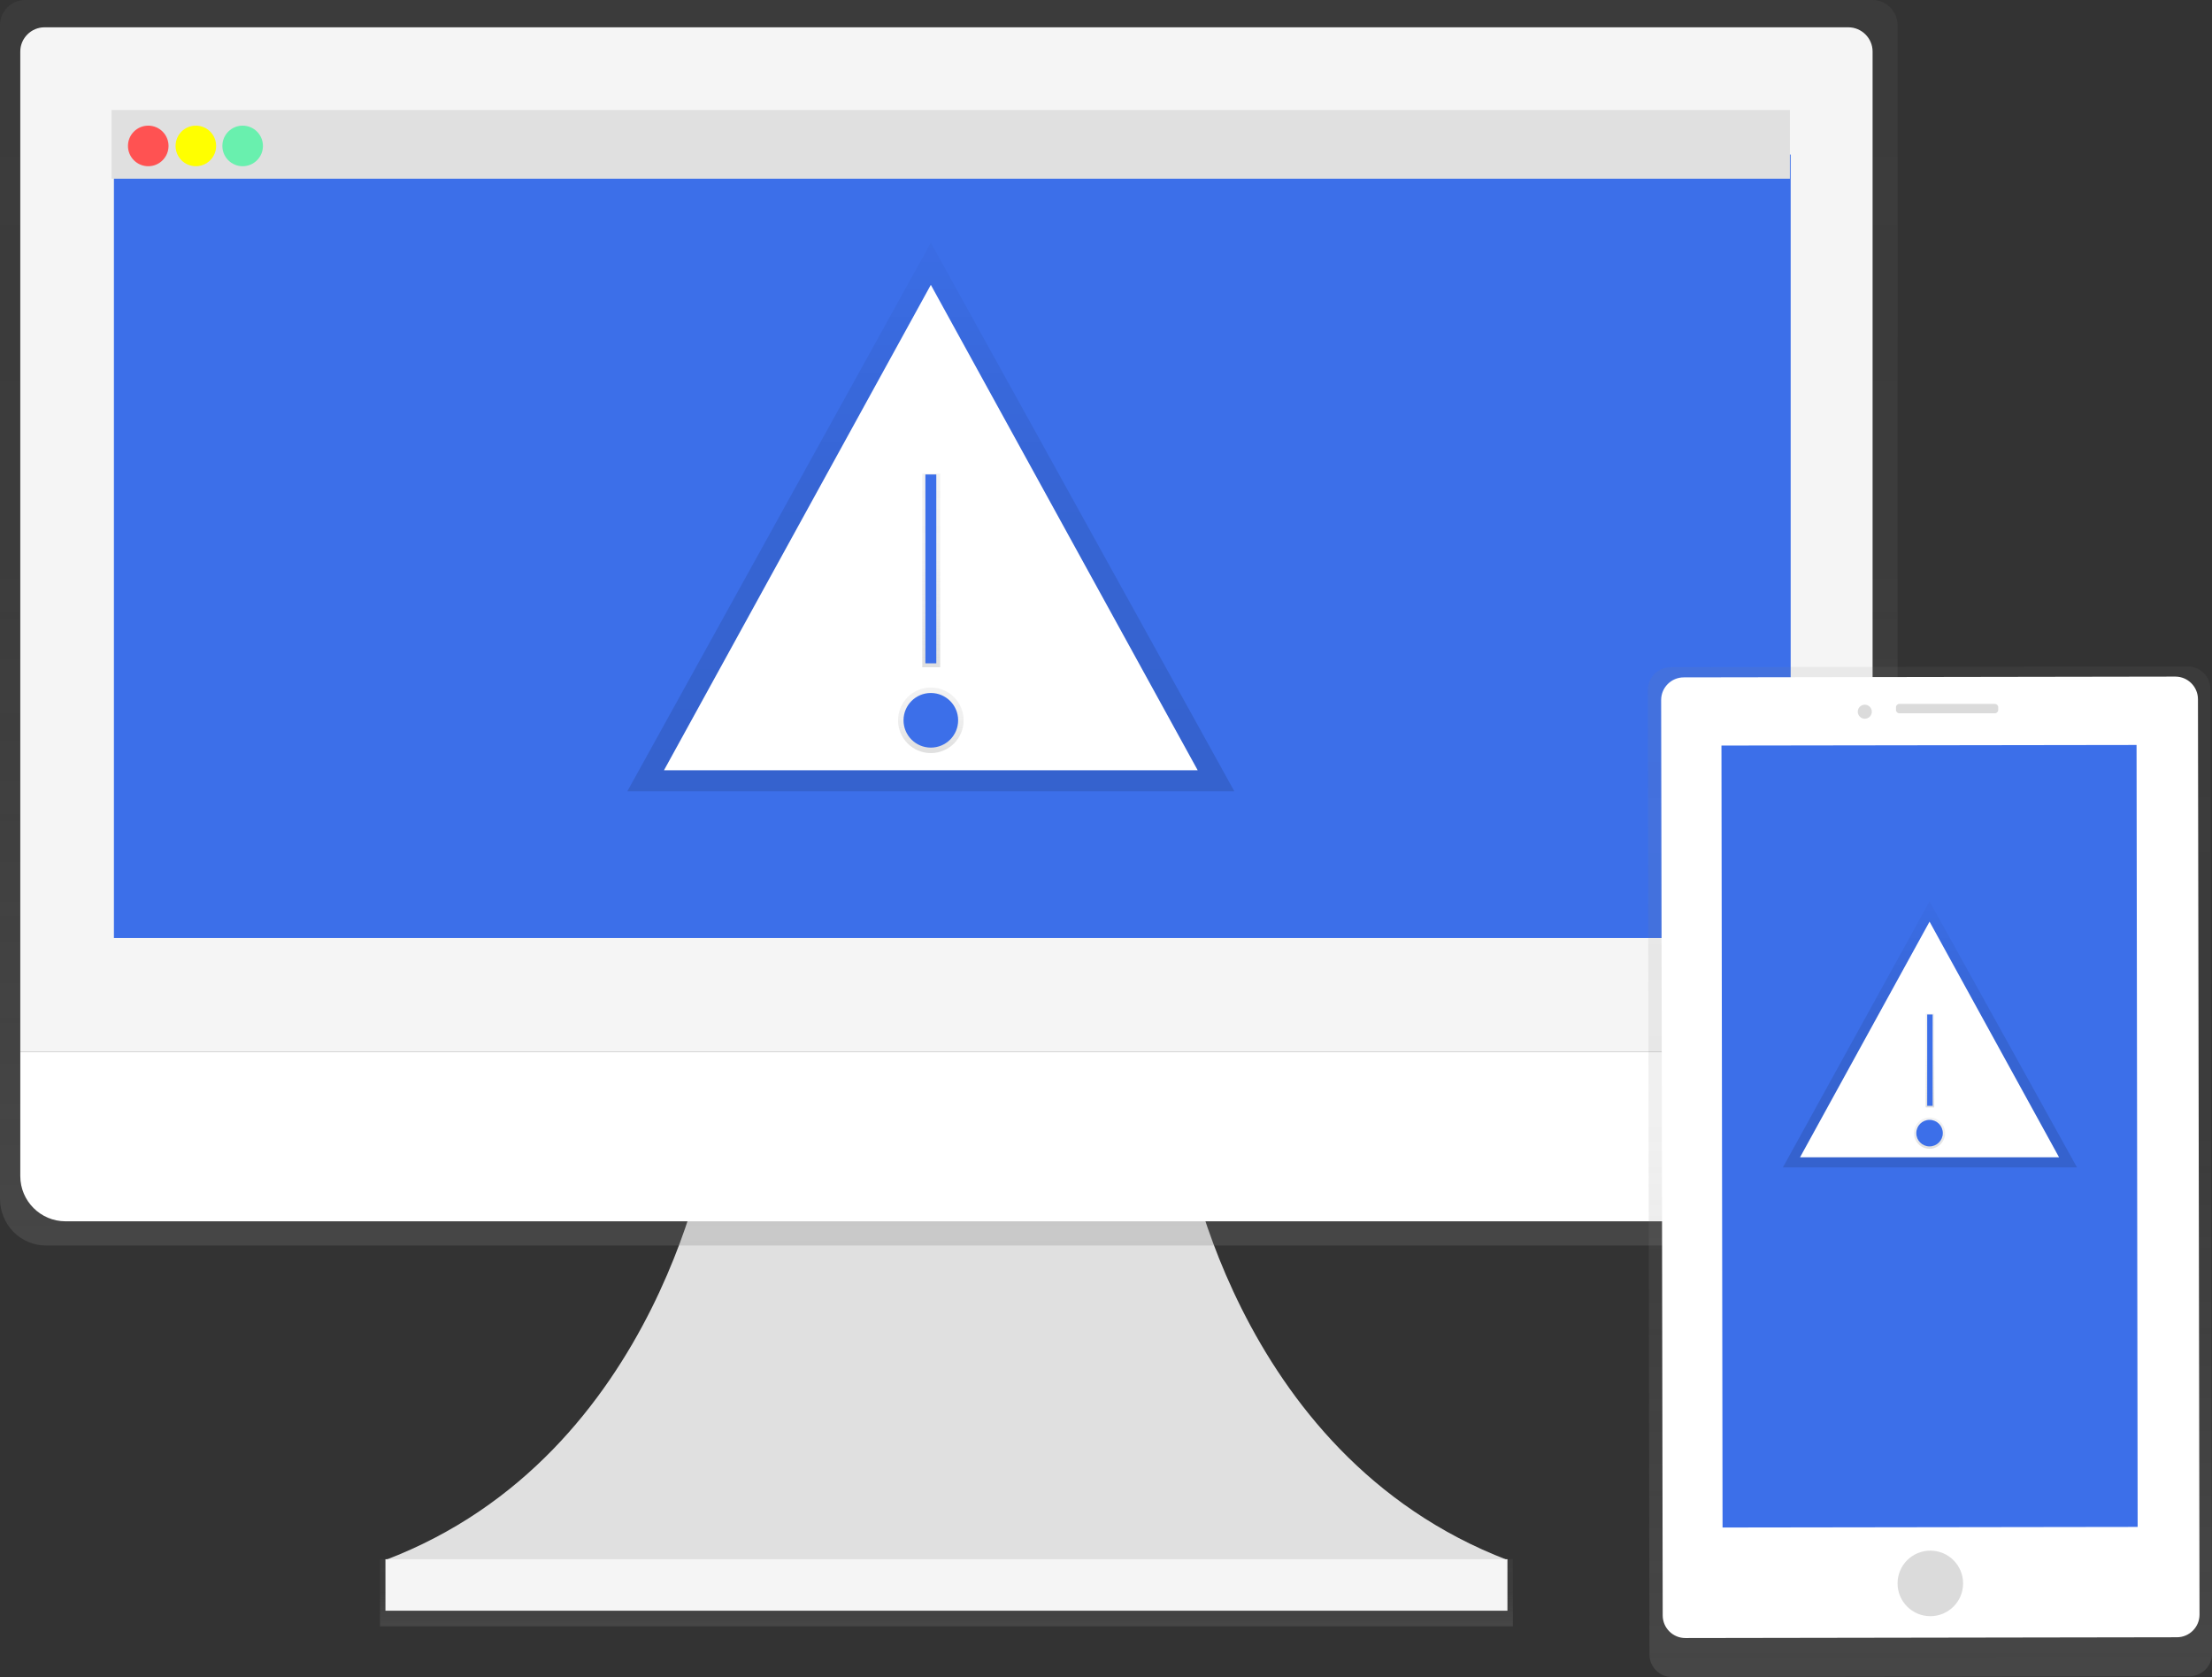 <?xml version="1.0" encoding="utf-8"?>
<!-- Generator: Adobe Illustrator 23.0.2, SVG Export Plug-In . SVG Version: 6.00 Build 0)  -->
<svg version="1.1" id="Layer_1" xmlns="http://www.w3.org/2000/svg" xmlns:xlink="http://www.w3.org/1999/xlink" x="0px" y="0px"
	 viewBox="0 0 283.5 214.9" style="enable-background:new 0 0 283.5 214.9;" xml:space="preserve">
<rect x="0" y="0" width="283.5" height="214.9" fill="#333333" stroke="none"/>
<style type="text/css">
	.st0{fill:#E0E0E0;}
	.st1{fill:url(#SVGID_1_);}
	.st2{fill:#F5F5F5;}
	.st3{fill:url(#SVGID_2_);}
	.st4{fill:#FFFFFF;}
	.st5{fill:#3C6FE9;}
	.st6{fill:#FF5252;}
	.st7{fill:#FFFF00;}
	.st8{fill:#69F0AE;}
	.st9{fill:url(#SVGID_3_);}
	.st10{fill:url(#SVGID_4_);}
	.st11{fill:url(#SVGID_5_);}
	.st12{fill:url(#SVGID_6_);}
	.st13{fill:#DBDBDB;}
	.st14{fill:url(#SVGID_7_);}
	.st15{fill:url(#SVGID_8_);}
	.st16{fill:url(#SVGID_9_);}
</style>
<title>alert</title>
<path class="st0" d="M151.7,145.7c0,0,6,40.6,41.5,54.2H49.4c35.5-13.5,41.5-54.2,41.5-54.2H151.7z"/>
<linearGradient id="SVGID_1_" gradientUnits="userSpaceOnUse" x1="121.279" y1="-523.122" x2="121.279" y2="-514.54" gradientTransform="matrix(1 0 0 -1 0 -314.697)">
	<stop  offset="0" style="stop-color:#808080;stop-opacity:0.25"/>
	<stop  offset="0.54" style="stop-color:#808080;stop-opacity:0.12"/>
	<stop  offset="1" style="stop-color:#808080;stop-opacity:0.1"/>
</linearGradient>
<rect x="48.7" y="199.8" class="st1" width="145.2" height="8.6"/>
<rect x="49.4" y="199.8" class="st2" width="143.8" height="6.6"/>
<linearGradient id="SVGID_2_" gradientUnits="userSpaceOnUse" x1="229.798" y1="-551.491" x2="229.798" y2="-391.847" gradientTransform="matrix(1 0 0 -1 -108.19 -391.847)">
	<stop  offset="0" style="stop-color:#808080;stop-opacity:0.25"/>
	<stop  offset="0.54" style="stop-color:#808080;stop-opacity:0.12"/>
	<stop  offset="1" style="stop-color:#808080;stop-opacity:0.1"/>
</linearGradient>
<path class="st3" d="M240,0H3.2C1.4,0,0,1.5,0,3.2v150.4c0,3.3,2.6,6,5.9,6c0,0,0,0,0,0h231.4c3.3,0,5.9-2.7,5.9-6c0,0,0,0,0,0V3.2
	C243.2,1.5,241.8,0,240,0z"/>
<path class="st2" d="M240,134.8H2.6V6.6c0-1.7,1.4-3.1,3.1-3.1c0,0,0,0,0,0h231.2c1.7,0,3.1,1.4,3.1,3.1V134.8z"/>
<path class="st4" d="M234.3,156.5H8.4c-3.2,0-5.8-2.6-5.8-5.8v-15.9H240v15.9C240,153.9,237.5,156.5,234.3,156.5
	C234.3,156.5,234.3,156.5,234.3,156.5z"/>
<rect x="14.6" y="19.8" class="st5" width="214.9" height="100.4"/>
<rect x="14.3" y="14.1" class="st0" width="215.1" height="8.8"/>
<circle class="st6" cx="19" cy="18.7" r="2.6"/>
<circle class="st7" cx="25.1" cy="18.7" r="2.6"/>
<circle class="st8" cx="31.1" cy="18.7" r="2.6"/>
<linearGradient id="SVGID_3_" gradientUnits="userSpaceOnUse" x1="119.307" y1="-416.146" x2="119.307" y2="-345.77" gradientTransform="matrix(1 0 0 -1 0 -314.697)">
	<stop  offset="0" style="stop-color:#000000;stop-opacity:0.12"/>
	<stop  offset="0.55" style="stop-color:#000000;stop-opacity:9.000000e-02"/>
	<stop  offset="1" style="stop-color:#000000;stop-opacity:2.000000e-02"/>
</linearGradient>
<polygon class="st9" points="119.3,31.1 80.4,101.4 158.2,101.4 "/>
<polygon class="st4" points="119.3,36.5 85.1,98.7 153.5,98.7 "/>
<linearGradient id="SVGID_4_" gradientUnits="userSpaceOnUse" x1="119.307" y1="-411.129" x2="119.307" y2="-402.772" gradientTransform="matrix(1 0 0 -1 0 -314.697)">
	<stop  offset="0" style="stop-color:#808080;stop-opacity:0.25"/>
	<stop  offset="0.54" style="stop-color:#808080;stop-opacity:0.12"/>
	<stop  offset="1" style="stop-color:#808080;stop-opacity:0.1"/>
</linearGradient>
<circle class="st10" cx="119.3" cy="92.3" r="4.2"/>
<circle class="st5" cx="119.3" cy="92.3" r="3.5"/>
<linearGradient id="SVGID_5_" gradientUnits="userSpaceOnUse" x1="119.307" y1="-400.178" x2="119.307" y2="-375.396" gradientTransform="matrix(1 0 0 -1 0 -314.697)">
	<stop  offset="0" style="stop-color:#808080;stop-opacity:0.25"/>
	<stop  offset="0.54" style="stop-color:#808080;stop-opacity:0.12"/>
	<stop  offset="1" style="stop-color:#808080;stop-opacity:0.1"/>
</linearGradient>
<rect x="118.2" y="60.7" class="st11" width="2.3" height="24.8"/>
<rect x="118.6" y="60.8" class="st5" width="1.4" height="24.2"/>
<linearGradient id="SVGID_6_" gradientUnits="userSpaceOnUse" x1="354.897" y1="-594.128" x2="354.897" y2="-468.067" gradientTransform="matrix(1 -1.396263e-03 -1.438151e-03 -1.03 -108.321 -395.74)">
	<stop  offset="1.000000e-02" style="stop-color:#808080;stop-opacity:0.25"/>
	<stop  offset="0.54" style="stop-color:#808080;stop-opacity:0.12"/>
	<stop  offset="1" style="stop-color:#808080;stop-opacity:0.1"/>
</linearGradient>
<path class="st12" d="M214.1,85.5l66.3-0.1c1.6,0,2.9,1.3,2.9,2.9l0.2,123.6c0,1.6-1.3,2.9-2.9,2.9l-66.3,0.1
	c-1.6,0-2.9-1.3-2.9-2.9l-0.2-123.6C211.2,86.8,212.5,85.5,214.1,85.5z"/>
<path class="st4" d="M215.8,86.8l63-0.1c1.6,0,2.9,1.3,2.9,2.9l0.2,117.3c0,1.6-1.3,2.9-2.9,2.9l-63,0.1c-1.6,0-2.9-1.3-2.9-2.9
	l-0.2-117.3C212.9,88.1,214.2,86.8,215.8,86.8z"/>
<rect x="220.7" y="95.5" transform="matrix(1 -1.396262e-03 1.396262e-03 1 -0.203 0.345)" class="st5" width="53.2" height="100.2"/>
<circle class="st13" cx="247.4" cy="202.9" r="4.2"/>
<circle class="st13" cx="239" cy="91.2" r="0.9"/>
<path class="st13" d="M243.4,90.2l12.3,0c0.2,0,0.4,0.2,0.4,0.4l0,0.4c0,0.2-0.2,0.4-0.4,0.4l-12.3,0c-0.2,0-0.4-0.2-0.4-0.4l0-0.4
	C243,90.4,243.2,90.2,243.4,90.2z"/>
<linearGradient id="SVGID_7_" gradientUnits="userSpaceOnUse" x1="247.33" y1="-464.344" x2="247.33" y2="-430.208" gradientTransform="matrix(1 0 0 -1 0 -314.697)">
	<stop  offset="0" style="stop-color:#000000;stop-opacity:0.12"/>
	<stop  offset="0.55" style="stop-color:#000000;stop-opacity:9.000000e-02"/>
	<stop  offset="1" style="stop-color:#000000;stop-opacity:2.000000e-02"/>
</linearGradient>
<polygon class="st14" points="247.3,115.5 228.5,149.6 266.2,149.6 "/>
<polygon class="st4" points="247.3,118.1 230.7,148.3 263.9,148.3 "/>
<linearGradient id="SVGID_8_" gradientUnits="userSpaceOnUse" x1="247.33" y1="-461.909" x2="247.33" y2="-457.858" gradientTransform="matrix(1 0 0 -1 0 -314.697)">
	<stop  offset="0" style="stop-color:#808080;stop-opacity:0.25"/>
	<stop  offset="0.54" style="stop-color:#808080;stop-opacity:0.12"/>
	<stop  offset="1" style="stop-color:#808080;stop-opacity:0.1"/>
</linearGradient>
<circle class="st15" cx="247.3" cy="145.2" r="2"/>
<circle class="st5" cx="247.3" cy="145.2" r="1.7"/>
<linearGradient id="SVGID_9_" gradientUnits="userSpaceOnUse" x1="247.33" y1="-456.599" x2="247.33" y2="-444.579" gradientTransform="matrix(1 0 0 -1 0 -314.697)">
	<stop  offset="0" style="stop-color:#808080;stop-opacity:0.25"/>
	<stop  offset="0.54" style="stop-color:#808080;stop-opacity:0.12"/>
	<stop  offset="1" style="stop-color:#808080;stop-opacity:0.1"/>
</linearGradient>
<rect x="246.8" y="129.9" class="st16" width="1.1" height="12"/>
<rect x="247" y="130" class="st5" width="0.7" height="11.7"/>
</svg>

